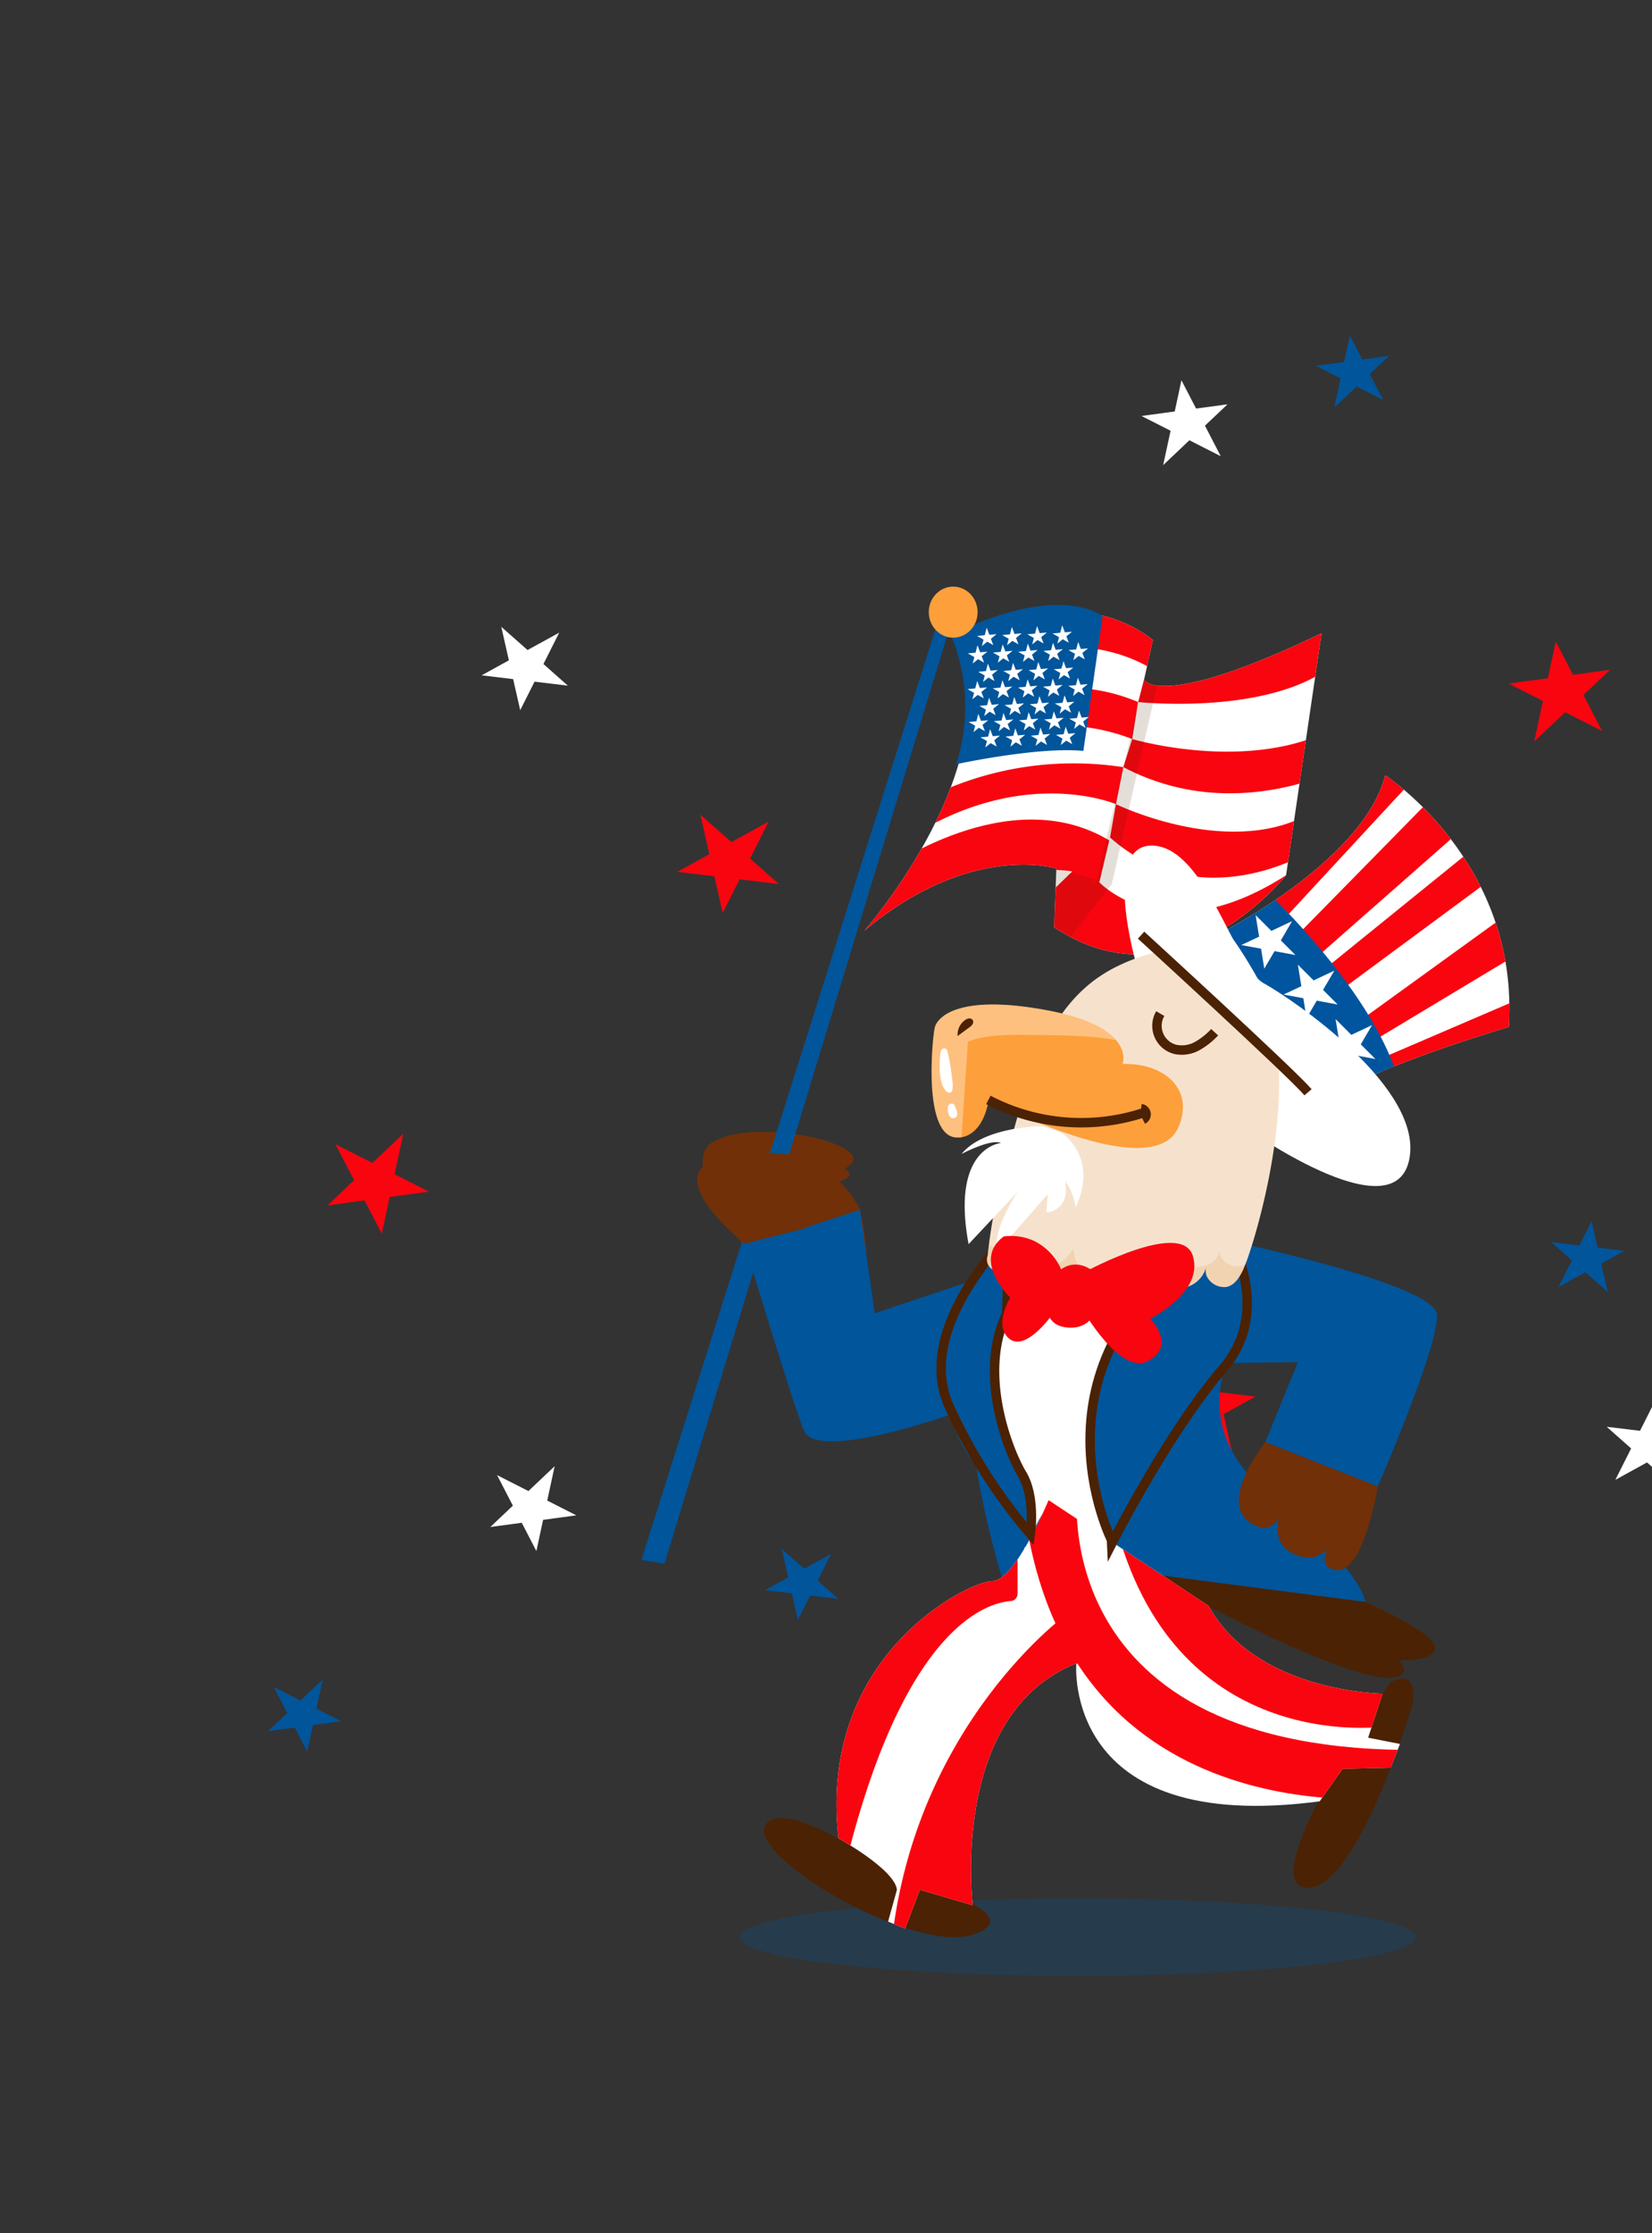 <svg xmlns="http://www.w3.org/2000/svg" xmlns:xlink="http://www.w3.org/1999/xlink" width="168" height="227" viewBox="0 0 168 227">
  <rect x="0" y="0" width="168" height="227" fill="#333333" stroke="none"/>
  <defs>
    <clipPath id="clip-path">
      <rect id="사각형_3108" data-name="사각형 3108" width="168" height="227" transform="translate(192 48)" fill="#fff" stroke="#707070" stroke-width="1"/>
    </clipPath>
    <clipPath id="clip-path-2">
      <path id="패스_7932" data-name="패스 7932" d="M191.8,127.14s15.017-17.069,9.263-29.82c0,0,11.839-6.177,20.076.255l-.9,4.062s1.655,3.16,18.055-4.739l-3.611,24.6s-10.833,13.766-23.584,5.3l.226-5.981S202.6,118.075,191.8,127.14Z" transform="translate(-191.804 -94.65)" fill="#fff"/>
    </clipPath>
    <clipPath id="clip-path-3">
      <path id="패스_7951" data-name="패스 7951" d="M205.9,332.628s-3.385,8.237-5.755,8.237-17.754,7.523-15.61,26.141c0,0,5.718,3.16,5.943,5.228l-.9,3.235,1.73.715,1.5-3.95,5.379,1.58s-2.445-19.409,10.532-24.6c0,0-1.542,17.528,24.75,14.03l2.332-3.31,4.89-.113.94-2.407-3.235-.639,1.467-4.476s-12.846-.127-17.7-8.929Z" transform="translate(-184.333 -332.628)" fill="#fff"/>
    </clipPath>
    <clipPath id="clip-path-4">
      <path id="패스_7997" data-name="패스 7997" d="M285.7,154.929s15.046-7.448,17.3-16.325c0,0,13.691,8.877,12.563,25.577,0,0-11.209,3.31-16.174,6.093C299.387,170.275,287.276,166.212,285.7,154.929Z" transform="translate(-285.696 -138.604)" fill="#fff"/>
    </clipPath>
    <clipPath id="clip-path-5">
      <path id="패스_8001" data-name="패스 8001" d="M224.692,216.3a65.585,65.585,0,0,1,1.749-9.366c2.209-8.4,4.209-16,10.607-19.634.776-.441,6.719-3.713,11.679-1.354,10.578,5.031,3.187,29.257,1.911,31.851-.211.429-.747,1.518-1.686,1.663a1.959,1.959,0,0,1-1.967-1.09,1.416,1.416,0,0,1-.064-.941,2.893,2.893,0,0,1-2.788,2.156,2.955,2.955,0,0,1-2.233-1.366,1.9,1.9,0,0,1-2.088,1.862,1.876,1.876,0,0,1-1.467-1.975,2.62,2.62,0,0,1-3.116,1.968,2.426,2.426,0,0,1-1.482-2.024c-.947,1.449-2.385,1.849-3.075,1.382a1.866,1.866,0,0,1-.564-1.5,2.252,2.252,0,0,1-1.029.722,1.7,1.7,0,0,1-1.058.068A1.5,1.5,0,0,1,227,216.812a1.209,1.209,0,0,1-.762.959,1.178,1.178,0,0,1-1.552-1.467Z" transform="translate(-224.635 -185.104)" fill="#f1d3b1"/>
    </clipPath>
    <clipPath id="clip-path-6">
      <path id="패스_8005" data-name="패스 8005" d="M229.211,205.993s1.478-3.751-7.7-5.463-11.141.8-11.391,1.723-1.315,11.391,2.356,11.211c0,0,2.385.254,3.135-3.83,0,0,16.739,8.866,19.3,2.745C236.525,208.527,233.422,205.876,229.211,205.993Z" transform="translate(-209.783 -199.946)" fill="#fd9f3b"/>
    </clipPath>
  </defs>
  <g id="마스크_그룹_3" data-name="마스크 그룹 3" transform="translate(-192 -48)" clip-path="url(#clip-path)">
    <g id="그룹_3799" data-name="그룹 3799" transform="translate(-1129.636 -3293.561)">
      <ellipse id="타원_129" data-name="타원 129" cx="34.363" cy="3.933" rx="34.363" ry="3.933" transform="translate(1396.855 3534.557)" fill="#01559b" opacity="0.25"/>
      <g id="그룹_2934" data-name="그룹 2934" transform="translate(1377.307 3391.162) rotate(45)">
        <path id="패스_8021" data-name="패스 8021" d="M7.472,6.25l3.164-2.486-3.905.241L5.408,0,4.2,4.162,0,4.421l3.487,2.2L2.448,10.2,5.441,7.846,8.671,9.881Z" transform="translate(34.483 8.068)" fill="#f9050f"/>
        <path id="패스_8022" data-name="패스 8022" d="M6.338,5.3,9.022,3.193l-3.313.2L4.587,0,3.562,3.53,0,3.75,2.958,5.612,2.077,8.65,4.615,6.656l2.74,1.725Z" transform="translate(6.663 9.553)" fill="#fff"/>
        <path id="패스_8023" data-name="패스 8023" d="M5.385,4.5l2.28-1.792-2.815.174L3.9,0l-.87,3L0,3.186,2.513,4.769,1.764,7.35,3.921,5.655,6.25,7.121Z" transform="translate(93.121 56.228)" fill="#01559b"/>
        <path id="패스_8024" data-name="패스 8024" d="M7.692,5.53l2.437-3.2L6.41,3.544,4.121,0,4,4.332,0,5.639,3.928,6.887l-.1,3.727,2.3-3.028L9.766,8.742Z" transform="translate(31.933 56.779)" fill="#f9050f"/>
        <path id="패스_8025" data-name="패스 8025" d="M6.525,4.69,8.591,1.975,5.437,3.006,3.5,0l-.1,3.674L0,4.783,3.332,5.842,3.243,9,5.2,6.434l3.086.981Z" transform="translate(67.341 69.801)" fill="#fff"/>
        <path id="패스_8026" data-name="패스 8026" d="M5.544,3.985,7.3,1.678l-2.68.876L2.97,0,2.883,3.122,0,4.064l2.831.9L2.755,7.65,4.416,5.467,7.038,6.3Z" transform="translate(66.522 101.807)" fill="#01559b"/>
        <path id="패스_8027" data-name="패스 8027" d="M0,0" transform="translate(16.216 0)" fill="none" stroke="#fff" stroke-miterlimit="10" stroke-width="1"/>
        <path id="패스_8028" data-name="패스 8028" d="M0,0" transform="translate(24.011 25.103)" fill="none" stroke="#fff" stroke-miterlimit="10" stroke-width="1"/>
        <path id="패스_8029" data-name="패스 8029" d="M0,0" transform="translate(7.952 38.824)" fill="none" stroke="#fff" stroke-miterlimit="10" stroke-width="1"/>
        <path id="패스_8030" data-name="패스 8030" d="M0,0" transform="translate(21.049 62.524)" fill="none" stroke="#fff" stroke-miterlimit="10" stroke-width="1"/>
        <path id="패스_8031" data-name="패스 8031" d="M0,0" transform="translate(0.624 72.347)" fill="none" stroke="#fff" stroke-miterlimit="10" stroke-width="1"/>
        <path id="패스_8032" data-name="패스 8032" d="M0,0" transform="translate(15.436 94.02)" fill="none" stroke="#fff" stroke-miterlimit="10" stroke-width="1"/>
        <path id="패스_8033" data-name="패스 8033" d="M0,0" transform="translate(0 116.004)" fill="none" stroke="#fff" stroke-miterlimit="10" stroke-width="1"/>
        <path id="패스_8034" data-name="패스 8034" d="M0,0" transform="translate(24.635 121.306)" fill="none" stroke="#fff" stroke-miterlimit="10" stroke-width="1"/>
      </g>
      <g id="그룹_2935" data-name="그룹 2935" transform="translate(1467.882 3516.512) rotate(-135)">
        <path id="패스_8021-2" data-name="패스 8021" d="M7.472,6.25l3.164-2.486-3.905.241L5.408,0,4.2,4.162,0,4.421l3.487,2.2L2.448,10.2,5.441,7.846,8.671,9.881Z" transform="translate(33.996 0)" fill="#f9050f"/>
        <path id="패스_8022-2" data-name="패스 8022" d="M6.338,5.3,9.022,3.193l-3.313.2L4.587,0,3.562,3.53,0,3.75,2.958,5.612,2.077,8.65,4.615,6.656l2.74,1.725Z" transform="translate(0 30.079)" fill="#fff"/>
        <path id="패스_8023-2" data-name="패스 8023" d="M5.385,4.5l2.28-1.792-2.815.174L3.9,0l-.87,3L0,3.186,2.513,4.769,1.764,7.35,3.921,5.655,6.25,7.121Z" transform="translate(18.635 39.848)" fill="#01559b"/>
        <path id="패스_8024-2" data-name="패스 8024" d="M7.692,5.53l2.437-3.2L6.41,3.544,4.121,0,4,4.332,0,5.639,3.928,6.887l-.1,3.727,2.3-3.028L9.766,8.742Z" transform="translate(59.369 77.317)" fill="#f9050f"/>
        <path id="패스_8025-2" data-name="패스 8025" d="M6.525,4.69,8.591,1.975,5.437,3.006,3.5,0l-.1,3.674L0,4.783,3.332,5.842,3.243,9,5.2,6.434l3.086.981Z" transform="translate(106.544 70.504)" fill="#fff"/>
        <path id="패스_8026-2" data-name="패스 8026" d="M5.544,3.985,7.3,1.678l-2.68.876L2.97,0,2.883,3.122,0,4.064l2.831.9L2.755,7.65,4.416,5.467,7.038,6.3Z" transform="translate(98.899 86.946)" fill="#01559b"/>
        <path id="패스_8027-2" data-name="패스 8027" d="M0,0" transform="translate(23.596 1.988)" fill="none" stroke="#fff" stroke-miterlimit="10" stroke-width="1"/>
        <path id="패스_8028-2" data-name="패스 8028" d="M0,0" transform="translate(31.392 27.091)" fill="none" stroke="#fff" stroke-miterlimit="10" stroke-width="1"/>
        <path id="패스_8029-2" data-name="패스 8029" d="M0,0" transform="translate(15.333 40.812)" fill="none" stroke="#fff" stroke-miterlimit="10" stroke-width="1"/>
        <path id="패스_8030-2" data-name="패스 8030" d="M0,0" transform="translate(28.43 64.512)" fill="none" stroke="#fff" stroke-miterlimit="10" stroke-width="1"/>
        <path id="패스_8031-2" data-name="패스 8031" d="M0,0" transform="translate(8.004 74.335)" fill="none" stroke="#fff" stroke-miterlimit="10" stroke-width="1"/>
        <path id="패스_8032-2" data-name="패스 8032" d="M0,0" transform="translate(22.817 96.008)" fill="none" stroke="#fff" stroke-miterlimit="10" stroke-width="1"/>
        <path id="패스_8033-2" data-name="패스 8033" d="M0,0" transform="translate(7.381 117.993)" fill="none" stroke="#fff" stroke-miterlimit="10" stroke-width="1"/>
        <path id="패스_8034-2" data-name="패스 8034" d="M0,0" transform="translate(32.016 123.294)" fill="none" stroke="#fff" stroke-miterlimit="10" stroke-width="1"/>
      </g>
      <g id="그룹_2936" data-name="그룹 2936" transform="translate(1386.867 3401.195)">
        <g id="그룹_3797" data-name="그룹 3797" transform="translate(0)">
          <g id="그룹_3786" data-name="그룹 3786" transform="translate(22.676 2.49)">
            <path id="패스_7921" data-name="패스 7921" d="M191.8,127.14s15.017-17.069,9.263-29.82c0,0,11.839-6.177,20.076.255l-.9,4.062s1.655,3.16,18.055-4.739l-3.611,24.6s-10.833,13.766-23.584,5.3l.226-5.981S202.6,118.075,191.8,127.14Z" transform="translate(-191.804 -94.65)" fill="#fff"/>
            <g id="그룹_3785" data-name="그룹 3785" clip-path="url(#clip-path-2)">
              <path id="패스_7922" data-name="패스 7922" d="M212.325,97.653s11.134-6.77,20.612-1.053l1.5-4.062s-3.31-8.726-23.622-1.354Z" transform="translate(-203.598 -90.665)" fill="#f9050f"/>
              <path id="패스_7923" data-name="패스 7923" d="M212.8,119.464s9.178-7.372,19.86-2.859l-.6,3.761a20.223,20.223,0,0,0-19.108,2.407Z" transform="translate(-204.827 -107.36)" fill="#f9050f"/>
              <path id="패스_7924" data-name="패스 7924" d="M207.762,138.773a33.271,33.271,0,0,1,19.709-3.009l-.752,3.762s-8.726-3.762-19.86,2.708Z" transform="translate(-201.141 -119.898)" fill="#f9050f"/>
              <path id="패스_7925" data-name="패스 7925" d="M191.057,155.657S203.771,146.4,214,152.573l-1.016,4.288s-5.078-5.416-25.54,5.868Z" transform="translate(-189.101 -129.26)" fill="#f9050f"/>
              <path id="패스_7926" data-name="패스 7926" d="M235.383,168.179l4.965-4.815,2.107,1.2-6.018,6.169Z" transform="translate(-218.833 -137.268)" fill="#f9050f"/>
              <path id="패스_7927" data-name="패스 7927" d="M266,97.35l-.9,3.461s15.5,1.655,21.214-5.116l-1.053-6.018S273.22,99.758,266,97.35" transform="translate(-237.261 -91.565)" fill="#f9050f"/>
              <path id="패스_7928" data-name="패스 7928" d="M262.037,123.984s14.744,4.363,23.32-3.009v4.965s-11.886,7.373-24.223.9Z" transform="translate(-234.804 -110.977)" fill="#f9050f"/>
              <path id="패스_7929" data-name="패스 7929" d="M258.17,146.33s12.036,5.868,20.311.6l-.6,4.213s-10.983,6.846-20.312-1.429Z" transform="translate(-232.593 -126.703)" fill="#f9050f"/>
              <path id="패스_7930" data-name="패스 7930" d="M240.488,165.8l-8.275,7.071c23.02,10.08,27.533-7.523,27.533-7.523C247.108,173.471,240.488,165.8,240.488,165.8Z" transform="translate(-216.867 -138.497)" fill="#f9050f"/>
              <path id="패스_7931" data-name="패스 7931" d="M305.477,164.7l-.144.092.144-.092Z" transform="translate(-262.218 -138.099)" fill="#f9050f"/>
            </g>
          </g>
          <path id="패스_7933" data-name="패스 7933" d="M215.522,109.2s8.275-1.805,12.939-1.354l1.956-13.691S226.152,90.58,215,96.079A18.994,18.994,0,0,1,215.522,109.2Z" transform="translate(-183.518 -91.144)" fill="#01559b"/>
          <path id="패스_7934" data-name="패스 7934" d="M257.469,334.708s35.771,11.4,32.95,14.669-25.051-3.949-32.385-11.171Z" transform="translate(-209.856 -241.05)" fill="#4b2204"/>
          <path id="패스_7935" data-name="패스 7935" d="M254.581,335.3s34.046,14.163,30.323,16.758-31-13.147-31-13.147Z" transform="translate(-207.645 -241.418)" fill="#4b2204"/>
          <path id="패스_7936" data-name="패스 7936" d="M264.63,271.486s-6.521,8.947,2.6,16.4c9.892,8.087,9.957,11.132,9.957,11.132l-24.457-3.177s-11.115-14.274-1.335-25.709l9.46-8.369Z" transform="translate(-203.589 -195.808)" fill="#01559b"/>
          <path id="패스_7937" data-name="패스 7937" d="M263.34,261.763l1.467,8.181-12.864,14.782S247.543,275.135,263.34,261.763Z" transform="translate(-206.079 -195.808)" fill="#01559b"/>
          <path id="패스_7938" data-name="패스 7938" d="M277.99,261.763s23.49,4.758,23.64,8.068-6.018,17.453-6.018,17.453l-11.435-4.514,3.31-8.125L275,274.8Z" transform="translate(-220.729 -195.808)" fill="#01559b"/>
          <path id="패스_7939" data-name="패스 7939" d="M155.917,249.7s-10.833-12.187-6.319-14.669,16.023.226,13.992,2.257-8.124,2.031-8.124,2.031,8.35.3,9.027,2.633a25.149,25.149,0,0,1,.677,5.717Z" transform="translate(-142.269 -178.613)" fill="#713008"/>
          <path id="패스_7940" data-name="패스 7940" d="M159.715,258.341l11.735-3.46,1.5,10.531,13.024-4.363-3.846,14.142s-15.046,5.567-16.4,2.107S159.715,258.341,159.715,258.341Z" transform="translate(-149.226 -191.539)" fill="#01559b"/>
          <path id="패스_7941" data-name="패스 7941" d="M223.147,271.123l3.827,26.48-3.821,5.061S215.258,277.893,223.147,271.123Z" transform="translate(-186.395 -201.613)" fill="#01559b"/>
          <path id="패스_7942" data-name="패스 7942" d="M226.722,278.117s-5.078,7.165,1.749,20.086l.113,5.078s1.975-4.4,2.652-4.514,6.205,4.16,6.205,4.16-5.98-12.454.735-20.916l-3.047-4.8Z" transform="translate(-189.659 -205.391)" fill="#fff"/>
          <path id="패스_7943" data-name="패스 7943" d="M219.71,264.883a12.733,12.733,0,0,0-2.952,2.123,13.762,13.762,0,0,0-3.917,7.934,14.819,14.819,0,0,0-.05,3.816,16.815,16.815,0,0,0,2.029,6.436c1.836,3.286,4.173,4.713,4.248,5.391.113,1.015-.374,7.08-.374,7.08l2.99-2.821s.169-5.078-.9-6.883-4.909-10.438-.9-17.1Z" transform="translate(-182.083 -197.743)" fill="#01559b"/>
          <path id="패스_7944" data-name="패스 7944" d="M178.74,423.869s-10.746-8.067-13.428-5.755c-3.272,2.821,14.782,13.654,20.989,11.4S178.74,423.869,178.74,423.869Z" transform="translate(-152.454 -292.522)" fill="#4b2204"/>
          <path id="패스_7945" data-name="패스 7945" d="M316.554,380.8s-13.879,20.086-8.689,20.876,10.946-18.619,10.946-18.619S319.6,379.331,316.554,380.8Z" transform="translate(-240.392 -269.424)" fill="#4b2204"/>
          <g id="그룹_3788" data-name="그룹 3788" transform="translate(19.838 92.868)">
            <path id="패스_7946" data-name="패스 7946" d="M205.9,332.628s-3.385,8.237-5.755,8.237-17.754,7.523-15.61,26.141c0,0,5.718,3.16,5.943,5.228l-.9,3.235,1.73.715,1.5-3.95,5.379,1.58s-2.445-19.409,10.532-24.6c0,0-1.542,17.528,24.75,14.03l2.332-3.31,4.89-.113.94-2.407-3.235-.639,1.467-4.476s-12.846-.127-17.7-8.929Z" transform="translate(-184.333 -332.628)" fill="#fff"/>
            <g id="그룹_3787" data-name="그룹 3787" clip-path="url(#clip-path-3)">
              <path id="패스_7947" data-name="패스 7947" d="M265.908,344.674s14.669,14.895,22.869,14.368l-1.2,3.385s-20.462,3.234-27.233-18.807Z" transform="translate(-231.475 -339.446)" fill="#f9050f"/>
              <path id="패스_7948" data-name="패스 7948" d="M239.822,329.359s-3.611,27.082,34.981,26.63l-1.354,4.74s-35.206,5.3-39.156-30.185Z" transform="translate(-215.32 -330.601)" fill="#f9050f"/>
              <path id="패스_7949" data-name="패스 7949" d="M216.4,363.232s-17.152,12.413-18.054,37.238l11.735,2.257s-9.253-13.541,8.124-35.432Z" transform="translate(-193.021 -351.609)" fill="#f9050f"/>
              <path id="패스_7950" data-name="패스 7950" d="M192.265,335.836v7.6a.741.741,0,0,1-.687.739c-2.489.186-11.2,2.723-17.142,28.218l-7-4.288s4.965-26.4,20.763-28.436v-4.965Z" transform="translate(-173.856 -333.918)" fill="#f9050f"/>
            </g>
          </g>
          <path id="패스_7952" data-name="패스 7952" d="M294.758,317.078s-4.664,5.793-1.73,8.049,3.611-1.806,3.611-1.806-2.031,3.837,1.128,5.191,4.063-2.031,4.063-2.031-2.483,3.385.226,3.611,4.138-8.5,4.138-8.5Z" transform="translate(-231.309 -230.115)" fill="#713008"/>
          <path id="패스_7953" data-name="패스 7953" d="M163.52,97.084l-29.082,95.443-2.342-.386,30.281-95.814,1.422,2.063" transform="translate(-132.096 -93.2)" fill="#01559b"/>
          <ellipse id="타원_366" data-name="타원 366" cx="2.483" cy="2.595" rx="2.483" ry="2.595" transform="translate(29.22)" fill="#fd9f3b"/>
          <g id="그룹_3789" data-name="그룹 3789" transform="translate(33.157 3.931)">
            <path id="패스_7954" data-name="패스 7954" d="M234.37,104.456l.58-.468-.732.066-.271-.718-.2.76-.787.071.667.378-.175.654.549-.443.618.35Z" transform="translate(-227.809 -101.477)" fill="#fff"/>
            <path id="패스_7955" data-name="패스 7955" d="M241.11,104.236l.58-.468-.732.066-.271-.718-.2.76-.787.071.667.378-.175.654.549-.443.618.35Z" transform="translate(-231.99 -101.341)" fill="#fff"/>
            <path id="패스_7956" data-name="패스 7956" d="M247.85,104.017l.58-.468-.732.066-.271-.718-.2.76-.787.071.667.378-.175.654.549-.443.618.35Z" transform="translate(-236.17 -101.205)" fill="#fff"/>
            <path id="패스_7957" data-name="패스 7957" d="M220.891,104.895l.58-.468-.732.066-.271-.718-.2.76-.787.071.667.378-.175.654.549-.443.618.35Z" transform="translate(-219.449 -101.749)" fill="#fff"/>
            <path id="패스_7958" data-name="패스 7958" d="M227.631,104.675l.58-.468-.732.066-.271-.718-.2.76-.787.071.667.378-.175.654.549-.443.618.35Z" transform="translate(-223.629 -101.613)" fill="#fff"/>
            <path id="패스_7959" data-name="패스 7959" d="M234.3,114.027l.58-.468-.732.066-.271-.718-.2.76-.787.071.667.378-.175.654.549-.443.618.35Z" transform="translate(-227.763 -107.414)" fill="#fff"/>
            <path id="패스_7960" data-name="패스 7960" d="M241.035,113.807l.58-.468-.732.066-.271-.718-.2.76-.787.071.667.378-.175.654.549-.443.618.35Z" transform="translate(-231.943 -107.277)" fill="#fff"/>
            <path id="패스_7961" data-name="패스 7961" d="M247.775,113.588l.58-.468-.732.066-.271-.718-.2.76-.787.071.667.378-.175.654.549-.443.618.35Z" transform="translate(-236.123 -107.141)" fill="#fff"/>
            <path id="패스_7962" data-name="패스 7962" d="M220.816,114.466l.58-.468-.732.066-.271-.718-.2.76-.787.071.667.378-.175.654.549-.443.618.35Z" transform="translate(-219.403 -107.686)" fill="#fff"/>
            <path id="패스_7963" data-name="패스 7963" d="M227.556,114.246l.58-.468-.732.066-.271-.718-.2.76-.787.071.667.378-.175.654.549-.443.618.35Z" transform="translate(-223.583 -107.55)" fill="#fff"/>
            <path id="패스_7964" data-name="패스 7964" d="M234.592,122.821l.58-.468-.732.066-.271-.718-.2.76-.787.071.667.378-.175.654.549-.443.618.35Z" transform="translate(-227.947 -112.868)" fill="#fff"/>
            <path id="패스_7965" data-name="패스 7965" d="M241.331,122.6l.58-.468-.732.066-.271-.718-.2.76-.787.071.667.378-.175.654.549-.443.618.35Z" transform="translate(-232.127 -112.732)" fill="#fff"/>
            <path id="패스_7966" data-name="패스 7966" d="M248.071,122.382l.58-.468-.732.066-.271-.718-.2.76-.787.071.667.378-.175.654.549-.443.618.35Z" transform="translate(-236.307 -112.595)" fill="#fff"/>
            <path id="패스_7967" data-name="패스 7967" d="M221.112,123.26l.58-.468-.732.066-.271-.718-.2.76-.787.071.667.378-.175.654.549-.443.618.35Z" transform="translate(-219.586 -113.14)" fill="#fff"/>
            <path id="패스_7968" data-name="패스 7968" d="M227.852,123.04l.58-.468-.732.066-.271-.718-.2.76-.787.071.667.378-.175.654.549-.443.618.35Z" transform="translate(-223.766 -113.004)" fill="#fff"/>
            <path id="패스_7969" data-name="패스 7969" d="M230.416,109.6l.58-.468-.732.066-.271-.718-.2.76-.787.071.667.378-.175.654.549-.443.618.35Z" transform="translate(-225.357 -104.667)" fill="#fff"/>
            <path id="패스_7970" data-name="패스 7970" d="M237.156,109.379l.58-.468-.732.066-.271-.718-.2.76-.787.071.667.378-.175.654.549-.443.618.35Z" transform="translate(-229.537 -104.531)" fill="#fff"/>
            <path id="패스_7971" data-name="패스 7971" d="M243.9,109.159l.58-.468-.732.066-.271-.718-.2.76-.787.071.667.378-.175.654.549-.443.618.35Z" transform="translate(-233.717 -104.395)" fill="#fff"/>
            <path id="패스_7972" data-name="패스 7972" d="M223.676,109.818l.58-.468-.732.066-.271-.718-.2.76-.787.071.667.378-.175.654.549-.443.618.35Z" transform="translate(-221.176 -104.803)" fill="#fff"/>
            <path id="패스_7973" data-name="패스 7973" d="M230.093,100l.58-.468-.732.066-.271-.718-.2.76-.787.071.667.378-.175.654.549-.443.618.35Z" transform="translate(-225.156 -98.715)" fill="#fff"/>
            <path id="패스_7974" data-name="패스 7974" d="M236.832,99.782l.58-.468-.732.066-.271-.718-.2.76-.787.071.667.378-.175.654.549-.443.618.35Z" transform="translate(-229.337 -98.579)" fill="#fff"/>
            <path id="패스_7975" data-name="패스 7975" d="M243.572,99.563l.58-.468-.732.066-.271-.718-.2.76-.787.071.667.378-.175.654.549-.443.618.35Z" transform="translate(-233.517 -98.442)" fill="#fff"/>
            <path id="패스_7976" data-name="패스 7976" d="M223.353,100.221l.58-.468-.732.066-.271-.718-.2.76-.787.071.667.378-.175.654.549-.443.618.35Z" transform="translate(-220.976 -98.851)" fill="#fff"/>
            <path id="패스_7977" data-name="패스 7977" d="M230.723,118.736l.58-.468-.732.066-.271-.718-.2.76-.787.071.667.378-.175.654.549-.443.618.35Z" transform="translate(-225.547 -110.334)" fill="#fff"/>
            <path id="패스_7978" data-name="패스 7978" d="M237.463,118.517l.58-.468-.732.066-.271-.718-.2.76-.787.071.667.378-.175.654.549-.443.618.35Z" transform="translate(-229.728 -110.198)" fill="#fff"/>
            <path id="패스_7979" data-name="패스 7979" d="M244.2,118.3l.58-.468-.732.066-.271-.718-.2.76-.787.071.667.378-.175.654.549-.443.618.35Z" transform="translate(-233.908 -110.062)" fill="#fff"/>
            <path id="패스_7980" data-name="패스 7980" d="M223.984,118.956l.58-.468-.732.066-.271-.718-.2.76-.787.071.667.378-.175.654.549-.443.618.35Z" transform="translate(-221.367 -110.471)" fill="#fff"/>
            <path id="패스_7981" data-name="패스 7981" d="M231.006,127.148l.58-.468-.732.066-.271-.718-.2.761-.787.071.667.378-.175.654.549-.443.618.35Z" transform="translate(-225.723 -115.551)" fill="#fff"/>
            <path id="패스_7982" data-name="패스 7982" d="M237.746,126.928l.58-.468-.732.066-.271-.718-.2.761-.787.071.667.378-.175.654.549-.443.618.35Z" transform="translate(-229.903 -115.415)" fill="#fff"/>
            <path id="패스_7983" data-name="패스 7983" d="M244.486,126.709l.58-.468-.732.066-.271-.718-.2.76-.787.071.667.378-.175.654.549-.443.618.35Z" transform="translate(-234.083 -115.279)" fill="#fff"/>
            <path id="패스_7984" data-name="패스 7984" d="M224.267,127.367l.58-.468-.732.066-.271-.718-.2.76-.787.071.667.378-.175.654.549-.443.618.35Z" transform="translate(-221.543 -115.688)" fill="#fff"/>
          </g>
          <path id="패스_7985" data-name="패스 7985" d="M265.968,259.961s5.2,7.984-.226,14.237-11.224,17.626-11.224,17.626S244.651,272.841,265.968,259.961Z" transform="translate(-206.611 -194.69)" fill="none" stroke="#4b2204" stroke-miterlimit="10" stroke-width="0.959"/>
          <path id="패스_7986" data-name="패스 7986" d="M219.309,261.547s-9.868,9.491-6.1,17.551a54.961,54.961,0,0,0,8.21,12.881s.566-3.741-.847-6.089-4.5-10.181-1.564-16.283Z" transform="translate(-181.872 -195.674)" fill="none" stroke="#4b2204" stroke-miterlimit="10" stroke-width="0.959"/>
          <g id="그룹_3791" data-name="그룹 3791" transform="translate(58.333 19.183)">
            <path id="패스_7987" data-name="패스 7987" d="M285.7,154.929s15.046-7.448,17.3-16.325c0,0,13.691,8.877,12.563,25.577,0,0-11.209,3.31-16.174,6.093C299.387,170.275,287.276,166.212,285.7,154.929Z" transform="translate(-285.696 -138.604)" fill="#fff"/>
            <g id="그룹_3790" data-name="그룹 3790" clip-path="url(#clip-path-4)">
              <path id="패스_7988" data-name="패스 7988" d="M301.091,150.214l11.585-12.939,2.257,1.429-12.187,13.165Z" transform="translate(-295.244 -137.78)" fill="#f9050f"/>
              <path id="패스_7989" data-name="패스 7989" d="M309.014,159.3,321.5,146.585l2.633,3.46-13.767,12.112Z" transform="translate(-300.159 -143.554)" fill="#f9050f"/>
              <path id="패스_7990" data-name="패스 7990" d="M315.155,171.565l14.218-11.51,1.655,3.16-14.97,11.058Z" transform="translate(-303.967 -151.909)" fill="#f9050f"/>
              <path id="패스_7991" data-name="패스 7991" d="M324.861,187.69,338.7,177.685l.978,3.987-13.39,8.049Z" transform="translate(-309.987 -162.843)" fill="#f9050f"/>
              <path id="패스_7992" data-name="패스 7992" d="M329.813,205.191l13.315-5.717-.075,2.633-12.939,4.815Z" transform="translate(-313.059 -176.357)" fill="#f9050f"/>
              <path id="패스_7993" data-name="패스 7993" d="M271.236,171.42l9.513-4.886s14.171,12.8,15.162,23.061l-8.423,4.4Z" transform="translate(-276.728 -155.927)" fill="#01559e"/>
              <path id="패스_7994" data-name="패스 7994" d="M296.105,179.693l2.127.393-1.485-1.489,1.145-1.957-2.108.992-1.6-1.6.354,2.187-1.814.853,2.012.371.328,2.026Z" transform="translate(-290.057 -161.816)" fill="#fff"/>
              <path id="패스_7995" data-name="패스 7995" d="M307.413,192.944l2.127.393-1.485-1.489,1.145-1.957-2.107.992-1.6-1.6.354,2.187-1.814.853,2.012.371.328,2.026Z" transform="translate(-297.07 -170.035)" fill="#fff"/>
              <path id="패스_7996" data-name="패스 7996" d="M317.515,207.522l2.127.393-1.485-1.489,1.145-1.957-2.107.992-1.6-1.6.354,2.187-1.814.853,2.012.371.327,2.026Z" transform="translate(-303.336 -179.076)" fill="#fff"/>
            </g>
          </g>
          <path id="패스_7998" data-name="패스 7998" d="M262.689,169.566s-3.658-12.445,1.717-12.152,8.286,12.372,11.2,13.982,16.5,10.762,14.78,18.083-16.8-3.514-16.8-3.514l-11.2-16.691" transform="translate(-212.339 -131.084)" fill="#fff"/>
          <g id="그룹_3793" data-name="그룹 3793" transform="translate(35.144 36.842)">
            <path id="패스_7999" data-name="패스 7999" d="M224.692,216.3a65.585,65.585,0,0,1,1.749-9.366c2.209-8.4,4.209-16,10.607-19.634.776-.441,6.719-3.713,11.679-1.354,10.578,5.031,3.187,29.257,1.911,31.851-.211.429-.747,1.518-1.686,1.663a1.959,1.959,0,0,1-1.967-1.09,1.416,1.416,0,0,1-.064-.941,2.893,2.893,0,0,1-2.788,2.156,2.955,2.955,0,0,1-2.233-1.366,1.9,1.9,0,0,1-2.088,1.862,1.876,1.876,0,0,1-1.467-1.975,2.62,2.62,0,0,1-3.116,1.968,2.426,2.426,0,0,1-1.482-2.024c-.947,1.449-2.385,1.849-3.075,1.382a1.866,1.866,0,0,1-.564-1.5,2.252,2.252,0,0,1-1.029.722,1.7,1.7,0,0,1-1.058.068A1.5,1.5,0,0,1,227,216.812a1.209,1.209,0,0,1-.762.959,1.178,1.178,0,0,1-1.552-1.467Z" transform="translate(-224.635 -185.104)" fill="#f1d3b1"/>
            <g id="그룹_3792" data-name="그룹 3792" clip-path="url(#clip-path-5)">
              <path id="패스_8000" data-name="패스 8000" d="M233.309,215.316a2.086,2.086,0,0,1-.6-.084,2.256,2.256,0,0,1-1.509-1.85l-.09-.569-.355.481a3.332,3.332,0,0,1-2.505,1.469,1.22,1.22,0,0,1-.624-.148c-.506-.3-.533-1.082-.53-1.314l.01-.621-.442.482a2.309,2.309,0,0,1-1.049.654l-.015,0a2.185,2.185,0,0,1-.641.11,1.585,1.585,0,0,1-.393-.049,1.207,1.207,0,0,1-1.016-1.5l-.191.24c-.1.3-1.216-.4-1.355-.4-.27,0-.526.69-.723.535a.905.905,0,0,1-.307-1.025l.007-.021,0-.021a58.943,58.943,0,0,1,1.967-9.335,65.706,65.706,0,0,1,4.2-11.566,17.269,17.269,0,0,1,7.656-7.935,20.553,20.553,0,0,1,8.582-2.173,11.2,11.2,0,0,1,4.371.826,9.178,9.178,0,0,1,5.031,5.375c3.464,8.823-1.835,24.108-2.988,26.185-.215.388-.786,1.418-1.721,1.545a1.576,1.576,0,0,1-.214.014,2.019,2.019,0,0,1-1.746-.979,1.079,1.079,0,0,1-.067-.775l-.177.5c-.4,1.168-1.841,1.362-3.1,1.363l-.092,0a3.1,3.1,0,0,1-2.322-1.265l-.422-.6-.028.709a1.834,1.834,0,0,1-1.832,1.674,1.633,1.633,0,0,1-.241-.018,1.7,1.7,0,0,1-1.452-1.751l-.23.663C235.743,215.4,234.287,215.316,233.309,215.316Z" transform="translate(-222.333 -182.358)" fill="#fff" opacity="0.34"/>
            </g>
          </g>
          <path id="패스_8002" data-name="패스 8002" d="M265.677,177.324l18.35,17.522s-7.44-16.576-10.708-18.792S265.677,177.324,265.677,177.324Z" transform="translate(-214.946 -142.191)" fill="#fff"/>
          <g id="그룹_3795" data-name="그룹 3795" transform="translate(29.503 42.479)">
            <path id="패스_8003" data-name="패스 8003" d="M229.211,205.993s1.478-3.751-7.7-5.463-11.141.8-11.391,1.723-1.315,11.391,2.356,11.211c0,0,2.385.254,3.135-3.83,0,0,16.739,8.866,19.3,2.745C236.525,208.527,233.422,205.876,229.211,205.993Z" transform="translate(-209.783 -199.946)" fill="#fd9f3b"/>
            <g id="그룹_3794" data-name="그룹 3794" clip-path="url(#clip-path-6)">
              <path id="패스_8004" data-name="패스 8004" d="M211.412,210.728l.752-11.133c2.031-.828,4.571-.708,7.749-.677,7.9.075,9.977.877,12.563,2.934.4-1.73-.777-1.805-.376-3.536-3.094-1.921-3.681-1.293-9.328-2.934a53.045,53.045,0,0,0-14.82-2.107q-.15,9.291-.3,18.581Z" transform="translate(-208.461 -195.808)" fill="#fff" opacity="0.34"/>
            </g>
          </g>
          <path id="패스_8006" data-name="패스 8006" d="M225,225.486a20.372,20.372,0,0,0,15.937,1.256" transform="translate(-189.718 -173.308)" fill="none" stroke="#4b2204" stroke-miterlimit="10" stroke-width="0.959"/>
          <path id="패스_8007" data-name="패스 8007" d="M265.894,227.837a.585.585,0,0,1,.182,1.105" transform="translate(-215.081 -174.766)" fill="none" stroke="#4b2204" stroke-miterlimit="10" stroke-width="0.959"/>
          <path id="패스_8008" data-name="패스 8008" d="M216.751,205.464a1.829,1.829,0,0,1,.756-1.62.828.828,0,0,1,.408-.167.406.406,0,0,1,.382.182.429.429,0,0,1-.04.431,1.271,1.271,0,0,1-.33.31l-1.175.864" transform="translate(-184.597 -159.78)" fill="#4b2204"/>
          <g id="그룹_3796" data-name="그룹 3796" transform="translate(30.326 46.939)">
            <path id="패스_8009" data-name="패스 8009" d="M212.047,212.069c-.041.288-.422,3.18.665,4.059a.326.326,0,0,0,.517-.153,2.243,2.243,0,0,0,.023-.907,23.406,23.406,0,0,0-.517-3.146c-.173-.344-.559-.3-.679.1A.378.378,0,0,0,212.047,212.069Z" transform="translate(-211.95 -211.69)" fill="#fff"/>
            <path id="패스_8010" data-name="패스 8010" d="M214.136,227.076s-.063-.445.207-.557c.5-.206.559.362.559.362s.5.889-.12,1.066S214.136,227.076,214.136,227.076Z" transform="translate(-213.302 -220.86)" fill="#fff"/>
          </g>
          <path id="패스_8011" data-name="패스 8011" d="M270.488,202.384a2.47,2.47,0,0,0,1.539,3.641,3.2,3.2,0,0,0,2.208-.337,7.275,7.275,0,0,0,1.784-1.41" transform="translate(-217.725 -158.979)" fill="none" stroke="#4b2204" stroke-miterlimit="10" stroke-width="0.959"/>
          <path id="패스_8012" data-name="패스 8012" d="M225.847,232.5s-5.8.066-8.043,2.835c0,0,2.966-1.582,4.021-1.121,0,0-5.142.4-3.3,10.284l5.01-5.34s-2.637,3.823-2.109,6.131l5.142-5.867-.132,1.846s2.439-.066,1.912-3.164a5.682,5.682,0,0,1,1.055,2.637s2.439-4.351-1.253-7.449A7.771,7.771,0,0,0,225.847,232.5Z" transform="translate(-185.254 -177.655)" fill="#fff"/>
          <path id="패스_8013" data-name="패스 8013" d="M265.888,181.39s15.217,13.916,16.979,15.971" transform="translate(-215.077 -145.958)" fill="none" stroke="#4b2204" stroke-miterlimit="10" stroke-width="0.959"/>
          <path id="패스_8014" data-name="패스 8014" d="M241.692,270.436s-2.708,5.191,1.128,5.53S246.262,271,246.262,271,244.061,268.179,241.692,270.436Z" transform="translate(-199.494 -200.644)" fill="#f9050f"/>
          <path id="패스_8015" data-name="패스 8015" d="M226.975,261.97a5.542,5.542,0,0,1,3.1.452,5.787,5.787,0,0,1,2.934,3.385l-1.242,4.288s-2.595,3.611-4.231,2.257.113-4.175.113-4.175S223.7,264.4,226.975,261.97Z" transform="translate(-190.138 -195.902)" fill="#f9050f"/>
          <path id="패스_8016" data-name="패스 8016" d="M250.19,270.511s3.836,6.827,6.714,5.247.169-4.288.169-4.288,5.473-2.652,4.345-6.376-10.889,1.58-10.889,1.58Z" transform="translate(-205.341 -197.052)" fill="#f9050f"/>
          <path id="패스_8017" data-name="패스 8017" d="M251.753,113.051l-4.815,20.311-4.326,4.852,1.642,1.026,4.218-5.423,4.67-20.489Z" transform="translate(-200.641 -103.573)" fill="#4b2204" opacity="0.15"/>
          <path id="패스_8018" data-name="패스 8018" d="M242.839,163.563l4.1,1.128-4.326,4.852Z" transform="translate(-200.641 -134.901)" fill="#4b2204" opacity="0.15"/>
        </g>
        <path id="패스_8019" data-name="패스 8019" d="M151.843,248.926s-8.229-6.578-3.183-8.461,14.086.151,13.86,1.431-9.341,2.335-9.341,2.335l4.972,3.088Z" transform="translate(-141.354 -182.124)" fill="#713008"/>
        <path id="패스_8020" data-name="패스 8020" d="M166.991,246.76s-3.468-7.788-11.151-3.871.326,2.988.854,3.817,4.193,2.059,4.193,2.059Z" transform="translate(-144.767 -183.418)" fill="#713008"/>
      </g>
    </g>
  </g>
</svg>
